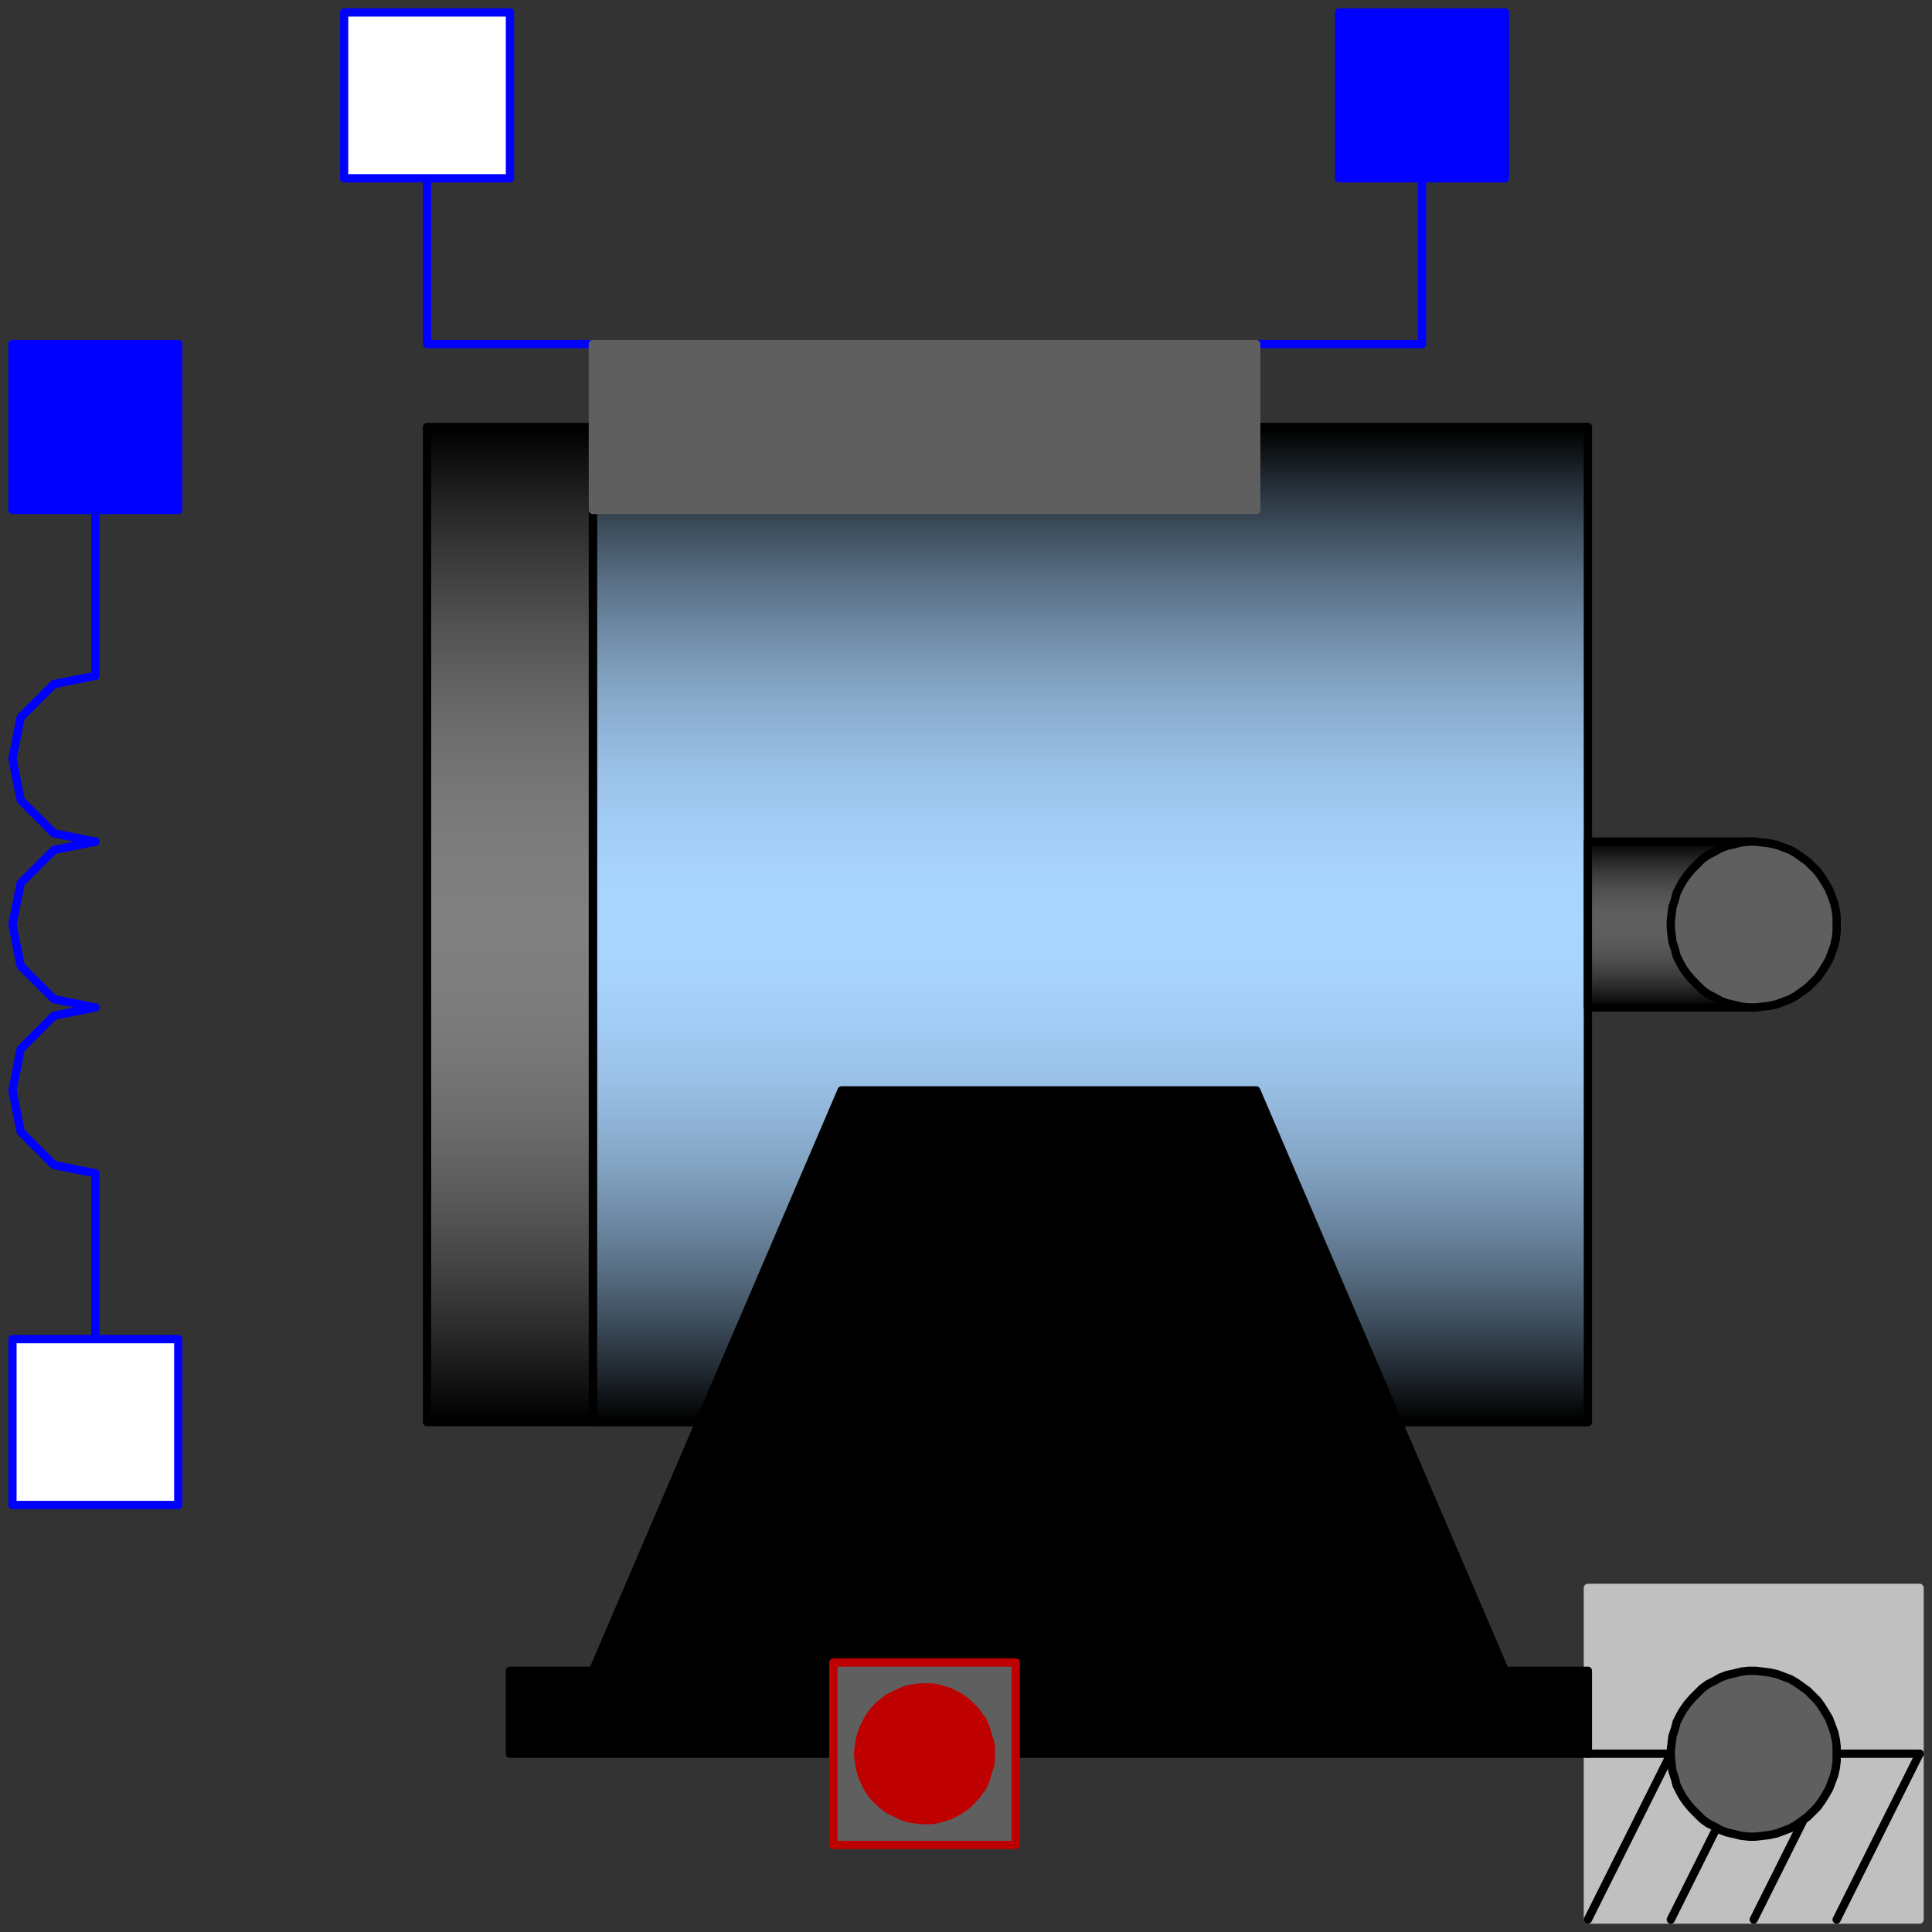 <svg width="233" height="233" xmlns="http://www.w3.org/2000/svg" xmlns:xlink="http://www.w3.org/1999/xlink">
	<rect width="100%" height="100%" fill="#333333" stroke="none"/>
	<g id="Modelica.Electrical.Machines.BasicMachines.QuasiStationaryDCMachines.DC_SeriesExcited" class="component">
		<defs>
			<linearGradient id="cyl2" x1="0" y1="0" x2="0" y2="1">
				<stop offset="0%" stop-color="#000000" />
				<stop offset="5%" stop-color="#001830" />
				<stop offset="10%" stop-color="#002E5C" />
				<stop offset="15%" stop-color="#004182" />
				<stop offset="20%" stop-color="#0052A3" />
				<stop offset="25%" stop-color="#0060BF" />
				<stop offset="30%" stop-color="#006CD6" />
				<stop offset="35%" stop-color="#0074E8" />
				<stop offset="40%" stop-color="#007BF5" />
				<stop offset="45%" stop-color="#007FFC" />
				<stop offset="50%" stop-color="#0080FF" />
				<stop offset="55%" stop-color="#007FFC" />
				<stop offset="60%" stop-color="#007BF5" />
				<stop offset="65%" stop-color="#0074E8" />
				<stop offset="70%" stop-color="#006CD6" />
				<stop offset="75%" stop-color="#0060BF" />
				<stop offset="80%" stop-color="#0052A3" />
				<stop offset="85%" stop-color="#004182" />
				<stop offset="90%" stop-color="#002E5C" />
				<stop offset="95%" stop-color="#001830" />
				<stop offset="100%" stop-color="#000000" />
			</linearGradient>
		</defs>
		<polygon points="71.5,171.5 191.5,171.5 191.5,51.5 71.5,51.5" fill="url(#cyl2)" stroke="#000000" stroke-width="1.0" stroke-linecap="round" stroke-linejoin="round" />
		<polygon points="191.5,231.5 231.5,231.5 231.5,191.5 191.5,191.5" fill="#C0C0C0" stroke="#C0C0C0" stroke-width="1.0" stroke-linecap="round" stroke-linejoin="round" />
		<polyline points="191.5,211.5 231.5,211.5" fill-opacity="0" stroke="#000000" stroke-width="1.0" stroke-linecap="round" stroke-linejoin="round" />
		<polyline points="201.5,211.5 191.5,231.5" fill-opacity="0" stroke="#000000" stroke-width="1.0" stroke-linecap="round" stroke-linejoin="round" />
		<polyline points="211.5,211.5 201.5,231.5" fill-opacity="0" stroke="#000000" stroke-width="1.0" stroke-linecap="round" stroke-linejoin="round" />
		<polyline points="221.5,211.5 211.5,231.5" fill-opacity="0" stroke="#000000" stroke-width="1.0" stroke-linecap="round" stroke-linejoin="round" />
		<polyline points="231.5,211.5 221.5,231.5" fill-opacity="0" stroke="#000000" stroke-width="1.0" stroke-linecap="round" stroke-linejoin="round" />
		<polyline points="71.5,41.5 51.5,41.5 51.5,21.5" fill-opacity="0" stroke="#0000FF" stroke-width="1.0" stroke-linecap="round" stroke-linejoin="round" />
		<polyline points="151.5,41.5 171.5,41.5 171.5,21.5" fill-opacity="0" stroke="#0000FF" stroke-width="1.0" stroke-linecap="round" stroke-linejoin="round" />
		<polyline points="11.5,121.5 6.5,120.5 2.5,116.5 1.5,111.5 2.5,106.5 6.5,102.5 11.5,101.5" fill-opacity="0" stroke="#0000FF" stroke-width="1.0" stroke-linecap="round" stroke-linejoin="round" />
		<polyline points="11.5,141.5 6.5,140.5 2.5,136.5 1.5,131.5 2.5,126.5 6.5,122.5 11.5,121.5" fill-opacity="0" stroke="#0000FF" stroke-width="1.0" stroke-linecap="round" stroke-linejoin="round" />
		<polyline points="11.5,101.5 6.5,100.5 2.5,96.5 1.5,91.5 2.5,86.5 6.5,82.5 11.5,81.5" fill-opacity="0" stroke="#0000FF" stroke-width="1.0" stroke-linecap="round" stroke-linejoin="round" />
		<polyline points="11.5,61.5 11.5,81.5" fill-opacity="0" stroke="#0000FF" stroke-width="1.0" stroke-linecap="round" stroke-linejoin="round" />
		<polyline points="11.5,141.5 11.5,161.5" fill-opacity="0" stroke="#0000FF" stroke-width="1.0" stroke-linecap="round" stroke-linejoin="round" />
		<defs>
			<linearGradient id="cyl16" x1="0" y1="0" x2="0" y2="1">
				<stop offset="0%" stop-color="#000000" />
				<stop offset="5%" stop-color="#202830" />
				<stop offset="10%" stop-color="#3D4D5C" />
				<stop offset="15%" stop-color="#576D82" />
				<stop offset="20%" stop-color="#6D88A3" />
				<stop offset="25%" stop-color="#80A0BF" />
				<stop offset="30%" stop-color="#8FB3D6" />
				<stop offset="35%" stop-color="#9BC2E8" />
				<stop offset="40%" stop-color="#A3CCF5" />
				<stop offset="45%" stop-color="#A8D3FC" />
				<stop offset="50%" stop-color="#AAD5FF" />
				<stop offset="55%" stop-color="#A8D3FC" />
				<stop offset="60%" stop-color="#A3CCF5" />
				<stop offset="65%" stop-color="#9BC2E8" />
				<stop offset="70%" stop-color="#8FB3D6" />
				<stop offset="75%" stop-color="#80A0BF" />
				<stop offset="80%" stop-color="#6D88A3" />
				<stop offset="85%" stop-color="#576D82" />
				<stop offset="90%" stop-color="#3D4D5C" />
				<stop offset="95%" stop-color="#202830" />
				<stop offset="100%" stop-color="#000000" />
			</linearGradient>
		</defs>
		<polygon points="71.5,171.5 191.5,171.5 191.5,51.5 71.5,51.5" fill="url(#cyl16)" stroke="#000000" stroke-width="1.0" stroke-linecap="round" stroke-linejoin="round" />
		<defs>
			<linearGradient id="cyl17" x1="0" y1="0" x2="0" y2="1">
				<stop offset="0%" stop-color="#000000" />
				<stop offset="5%" stop-color="#181818" />
				<stop offset="10%" stop-color="#2E2E2E" />
				<stop offset="15%" stop-color="#414141" />
				<stop offset="20%" stop-color="#525252" />
				<stop offset="25%" stop-color="#606060" />
				<stop offset="30%" stop-color="#6C6C6C" />
				<stop offset="35%" stop-color="#747474" />
				<stop offset="40%" stop-color="#7B7B7B" />
				<stop offset="45%" stop-color="#7F7F7F" />
				<stop offset="50%" stop-color="#808080" />
				<stop offset="55%" stop-color="#7F7F7F" />
				<stop offset="60%" stop-color="#7B7B7B" />
				<stop offset="65%" stop-color="#747474" />
				<stop offset="70%" stop-color="#6C6C6C" />
				<stop offset="75%" stop-color="#606060" />
				<stop offset="80%" stop-color="#525252" />
				<stop offset="85%" stop-color="#414141" />
				<stop offset="90%" stop-color="#2E2E2E" />
				<stop offset="95%" stop-color="#181818" />
				<stop offset="100%" stop-color="#000000" />
			</linearGradient>
		</defs>
		<polygon points="51.5,171.5 71.5,171.5 71.5,51.5 51.5,51.5" fill="url(#cyl17)" stroke="#000000" stroke-width="1.0" stroke-linecap="round" stroke-linejoin="round" />
		<defs>
			<linearGradient id="cyl18" x1="0" y1="0" x2="0" y2="1">
				<stop offset="0%" stop-color="#000000" />
				<stop offset="5%" stop-color="#121212" />
				<stop offset="10%" stop-color="#222222" />
				<stop offset="15%" stop-color="#303030" />
				<stop offset="20%" stop-color="#3D3D3D" />
				<stop offset="25%" stop-color="#474747" />
				<stop offset="30%" stop-color="#505050" />
				<stop offset="35%" stop-color="#565656" />
				<stop offset="40%" stop-color="#5B5B5B" />
				<stop offset="45%" stop-color="#5E5E5E" />
				<stop offset="50%" stop-color="#5F5F5F" />
				<stop offset="55%" stop-color="#5E5E5E" />
				<stop offset="60%" stop-color="#5B5B5B" />
				<stop offset="65%" stop-color="#565656" />
				<stop offset="70%" stop-color="#505050" />
				<stop offset="75%" stop-color="#474747" />
				<stop offset="80%" stop-color="#3D3D3D" />
				<stop offset="85%" stop-color="#303030" />
				<stop offset="90%" stop-color="#222222" />
				<stop offset="95%" stop-color="#121212" />
				<stop offset="100%" stop-color="#000000" />
			</linearGradient>
		</defs>
		<polygon points="191.5,121.5 211.5,121.5 211.5,101.5 191.5,101.5" fill="url(#cyl18)" stroke="#000000" stroke-width="1.0" stroke-linecap="round" stroke-linejoin="round" />
		<polygon points="71.5,61.5 151.5,61.5 151.5,41.5 71.5,41.5" fill="#5F5F5F" stroke="#5F5F5F" stroke-width="1.0" stroke-linecap="round" stroke-linejoin="round" />
		<polygon points="61.5,201.5 71.5,201.5 101.5,131.5 151.5,131.5 181.5,201.5 191.5,201.5 191.5,211.5 61.5,211.5" fill="#000000" stroke="#000000" stroke-width="1.0" stroke-linecap="round" stroke-linejoin="round" />
		<g id="flange" class="port">
			<polygon points="221.5,111.5 221.5,110.6 221.4,109.8 221.2,108.9 220.9,108.1 220.6,107.3 220.2,106.6 219.7,105.8 219.2,105.1 218.6,104.5 218.0,103.9 217.3,103.4 216.6,102.9 215.9,102.5 215.1,102.2 214.3,101.9 213.4,101.7 212.6,101.6 211.7,101.5 210.9,101.5 210.0,101.6 209.2,101.8 208.3,102.0 207.5,102.3 206.8,102.7 206.0,103.1 205.3,103.6 204.7,104.2 204.1,104.8 203.5,105.5 203.0,106.2 202.6,106.9 202.2,107.7 202.0,108.5 201.7,109.4 201.6,110.2 201.5,111.1 201.5,111.9 201.6,112.8 201.7,113.6 202.0,114.5 202.2,115.3 202.6,116.1 203.0,116.8 203.5,117.5 204.1,118.2 204.7,118.8 205.3,119.4 206.0,119.9 206.8,120.3 207.5,120.7 208.3,121.0 209.2,121.2 210.0,121.4 210.9,121.5 211.7,121.5 212.6,121.4 213.4,121.3 214.3,121.1 215.1,120.8 215.9,120.5 216.6,120.1 217.3,119.6 218.0,119.1 218.6,118.5 219.2,117.9 219.7,117.2 220.2,116.4 220.6,115.7 220.9,114.9 221.2,114.1 221.4,113.2 221.5,112.4" fill="#5F5F5F" stroke="#000000" stroke-width="1.0" stroke-linecap="round" stroke-linejoin="round" />
		</g>
		<g id="support" class="port">
			<polygon points="221.5,211.5 221.5,210.6 221.4,209.8 221.2,208.9 220.9,208.1 220.6,207.3 220.2,206.6 219.7,205.8 219.2,205.1 218.6,204.5 218.0,203.9 217.3,203.4 216.6,202.9 215.9,202.5 215.1,202.2 214.3,201.9 213.4,201.7 212.6,201.6 211.7,201.5 210.9,201.5 210.0,201.6 209.2,201.8 208.3,202.0 207.5,202.3 206.8,202.7 206.0,203.1 205.3,203.6 204.7,204.2 204.1,204.8 203.5,205.5 203.0,206.2 202.6,206.9 202.2,207.7 202.0,208.5 201.7,209.4 201.6,210.2 201.5,211.1 201.5,211.9 201.6,212.8 201.7,213.6 202.0,214.5 202.2,215.3 202.6,216.1 203.0,216.8 203.5,217.5 204.1,218.2 204.7,218.8 205.3,219.4 206.0,219.9 206.8,220.3 207.5,220.7 208.3,221.0 209.2,221.2 210.0,221.4 210.9,221.5 211.7,221.5 212.6,221.4 213.4,221.3 214.3,221.1 215.1,220.8 215.9,220.5 216.6,220.1 217.3,219.6 218.0,219.1 218.6,218.5 219.2,217.9 219.7,217.2 220.2,216.4 220.6,215.7 220.9,214.9 221.2,214.1 221.4,213.2 221.5,212.4" fill="#5F5F5F" stroke="#000000" stroke-width="1.0" stroke-linecap="round" stroke-linejoin="round" />
		</g>
		<g id="pin_ap" class="port">
			<polygon points="161.5,1.5 181.5,1.5 181.5,21.5 161.5,21.5" fill="#0000FF" stroke="#0000FF" stroke-width="1.0" stroke-linecap="round" stroke-linejoin="round" />
		</g>
		<g id="pin_an" class="port">
			<polygon points="41.5,1.5 61.5,1.5 61.5,21.5 41.5,21.5" fill="#FFFFFF" stroke="#0000FF" stroke-width="1.0" stroke-linecap="round" stroke-linejoin="round" />
		</g>
		<g id="thermalPort" class="port">
			<polygon points="100.5,222.5 122.5,222.5 122.5,200.5 100.5,200.5" fill="#5F5F5F" stroke="#BF0000" stroke-width="1.0" stroke-linecap="round" stroke-linejoin="round" />
			<polygon points="119.5,211.5 119.5,210.8 119.4,210.1 119.2,209.5 119.0,208.8 118.8,208.2 118.5,207.5 118.1,207.0 117.7,206.4 117.2,205.9 116.7,205.4 116.2,205.0 115.6,204.6 115.0,204.3 114.4,204.0 113.7,203.8 113.0,203.6 112.4,203.5 111.7,203.5 111.0,203.5 110.3,203.6 109.6,203.7 109.0,203.9 108.3,204.2 107.7,204.5 107.1,204.8 106.6,205.2 106.0,205.7 105.5,206.2 105.1,206.7 104.7,207.3 104.4,207.9 104.1,208.5 103.9,209.1 103.7,209.8 103.6,210.5 103.5,211.2 103.5,211.8 103.6,212.5 103.7,213.2 103.9,213.9 104.1,214.5 104.4,215.1 104.7,215.7 105.1,216.3 105.5,216.8 106.0,217.3 106.6,217.8 107.1,218.2 107.7,218.5 108.3,218.8 109.0,219.1 109.6,219.3 110.3,219.4 111.0,219.5 111.7,219.5 112.4,219.5 113.0,219.4 113.7,219.2 114.4,219.0 115.0,218.7 115.6,218.4 116.2,218.0 116.7,217.6 117.2,217.1 117.7,216.6 118.1,216.0 118.5,215.5 118.8,214.8 119.0,214.2 119.2,213.5 119.4,212.9 119.5,212.2" fill="#BF0000" stroke="#BF0000" stroke-width="1.0" stroke-linecap="round" stroke-linejoin="round" />
		</g>
		<g id="pin_ep" class="port">
			<polygon points="1.5,41.5 21.5,41.5 21.5,61.5 1.5,61.5" fill="#0000FF" stroke="#0000FF" stroke-width="1.0" stroke-linecap="round" stroke-linejoin="round" />
		</g>
		<g id="pin_en" class="port">
			<polygon points="21.5,161.5 1.5,161.5 1.5,181.5 21.5,181.5" fill="#FFFFFF" stroke="#0000FF" stroke-width="1.0" stroke-linecap="round" stroke-linejoin="round" />
		</g>
	</g>
</svg>
